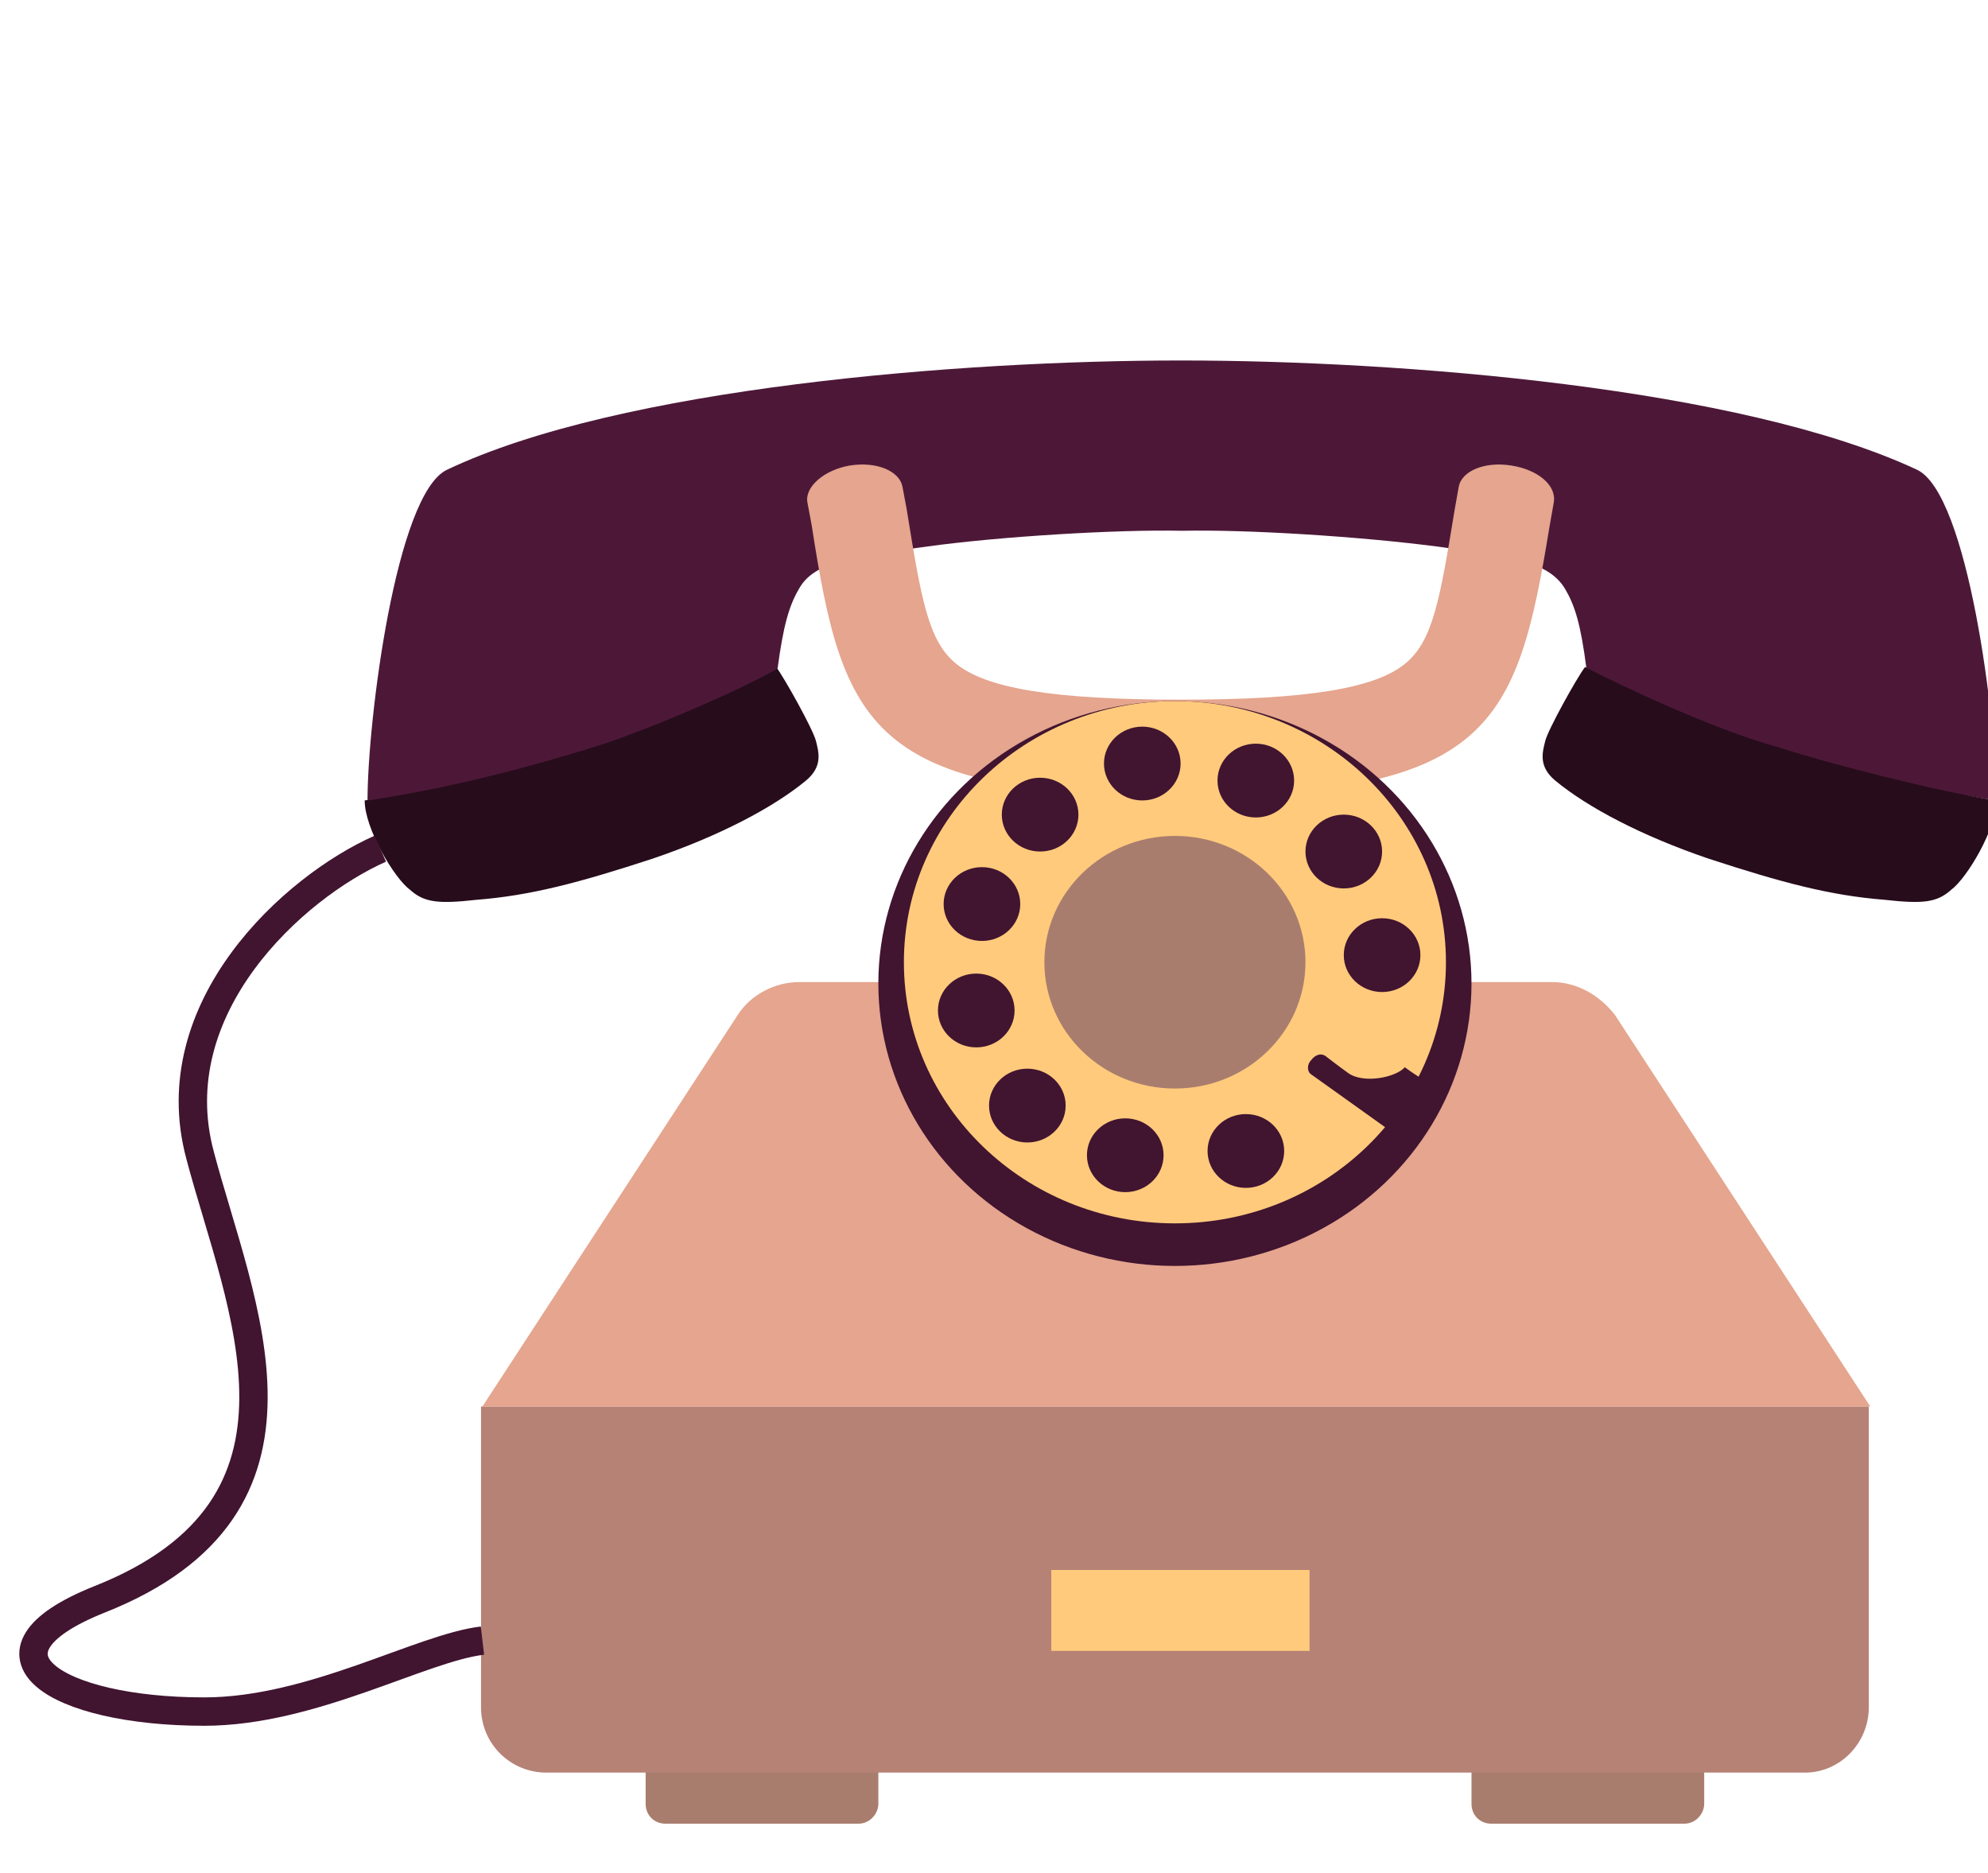 <?xml version="1.0" encoding="utf-8"?>
<!-- Generator: Adobe Illustrator 22.1.0, SVG Export Plug-In . SVG Version: 6.00 Build 0)  -->
<svg version="1.1" id="Layer_1" xmlns="http://www.w3.org/2000/svg" xmlns:xlink="http://www.w3.org/1999/xlink" x="0px" y="0px"
	 viewBox="0 0 140.1 132" style="enable-background:new 0 0 140.1 132;" xml:space="preserve">
<style type="text/css">
	.st0{fill:#A97D6E;}
	.st1{fill:#B68276;}
	.st2{fill:#E5A58E;}
	.st3{fill:#270C1C;}
	.st4{fill:#4D1838;}
	.st5{fill:#411430;}
	.st6{fill:#FFCA7C;}
	.st7{fill:none;stroke:#411430;stroke-width:2;stroke-miterlimit:10;}
</style>
<path class="st0" d="M60.5,128.5H46.9c-0.8,0-1.4-0.6-1.4-1.4v-3h16.4v3C61.9,127.8,61.3,128.5,60.5,128.5z"/>
<path class="st0" d="M118.7,128.5h-13.6c-0.8,0-1.4-0.6-1.4-1.4v-3h16.4v3C120.1,127.8,119.5,128.5,118.7,128.5z"/>
<path class="st1" d="M127.2,124.9H38.5c-2.5,0-4.6-2-4.6-4.6V99.1h97.8v21.2C131.7,122.8,129.7,124.9,127.2,124.9z"/>
<path class="st2" d="M109.4,69.2H56.3c-1.7,0-3.4,0.9-4.3,2.3l-18,27.6h97.8l-18-27.6C112.7,70.1,111.1,69.2,109.4,69.2z"/>
<path class="st3" d="M25.7,56.4c0,2,2.1,5.5,3.2,6.3c1,0.9,2,1,4.7,0.7c3.8-0.3,7.2-1.2,12.4-2.9c4.7-1.6,8.5-3.6,10.8-5.5
	c1.2-1,0.9-2,0.7-2.8c-0.2-0.8-2.2-4.4-2.8-5.2c-2.7,1.4-9.3,4.5-13.8,5.7C38,53.7,29.8,55.8,25.7,56.4z"/>
<path class="st4" d="M83.2,25.4c15.5,0,39.5,1.9,51.9,7.7c3.6,1.7,5.6,17.7,5.6,23.3c-4.1-0.6-9.8-1.8-16.7-4
	c-4.1-1.3-9.9-3.9-12.2-5.3c-0.4-3.1-0.8-4.4-1.5-5.6c-1.2-2-4-2.3-9.1-3c-5.4-0.7-13.3-1.2-17.9-1.1c-4.6-0.1-12.8,0.4-17.9,1.1
	c-5.1,0.7-8,1-9.1,3c-0.7,1.2-1.1,2.6-1.5,5.6c-2.4,1.4-8.1,3.9-12.2,5.3c-6.9,2.2-12.6,3.4-16.7,4c0-5.6,2-21.6,5.6-23.3
	C43.7,27.3,67.7,25.4,83.2,25.4z"/>
<path class="st3" d="M140.7,56.4c0,2-2.1,5.5-3.2,6.3c-1,0.9-2,1-4.7,0.7c-3.8-0.3-7.2-1.2-12.4-2.9c-4.7-1.6-8.5-3.6-10.8-5.5
	c-1.2-1-0.9-2-0.7-2.8c0.2-0.8,2.2-4.4,2.8-5.2c2.7,1.4,9.3,4.5,13.8,5.7C128.5,53.7,136.6,55.8,140.7,56.4z"/>
<path class="st2" d="M83.2,56.1c-21.9,0-23.8-4.9-26-19.1l-0.3-1.6c-0.2-1.1,1.2-2.3,3-2.6c1.9-0.3,3.5,0.4,3.7,1.5l0.3,1.6
	c1,6.2,1.5,9.2,3.4,10.8c2.1,1.8,6.9,2.6,15.9,2.6c9,0,13.8-0.8,15.9-2.6c1.9-1.6,2.4-4.6,3.4-10.7l0.3-1.7c0.2-1.1,1.8-1.8,3.7-1.5
	c1.9,0.3,3.2,1.4,3,2.6l-0.3,1.7C106.9,51.2,105,56.1,83.2,56.1z"/>
<ellipse class="st5" cx="82.8" cy="69.3" rx="20.9" ry="19.9"/>
<ellipse class="st6" cx="82.8" cy="67.8" rx="19.1" ry="18.4"/>
<ellipse class="st0" cx="82.8" cy="67.8" rx="9.2" ry="8.9"/>
<g>
	<ellipse class="st5" cx="87.8" cy="81.1" rx="2.7" ry="2.6"/>
	<ellipse class="st5" cx="79.3" cy="81.4" rx="2.7" ry="2.6"/>
	<ellipse class="st5" cx="72.4" cy="77.9" rx="2.7" ry="2.6"/>
	<ellipse class="st5" cx="68.8" cy="71.2" rx="2.7" ry="2.6"/>
	<ellipse class="st5" cx="69.2" cy="63.7" rx="2.7" ry="2.6"/>
	<ellipse class="st5" cx="73.3" cy="57.4" rx="2.7" ry="2.6"/>
	<ellipse class="st5" cx="80.5" cy="53.8" rx="2.7" ry="2.6"/>
	<ellipse class="st5" cx="88.5" cy="55" rx="2.7" ry="2.6"/>
	<ellipse class="st5" cx="94.7" cy="60" rx="2.7" ry="2.6"/>
	<ellipse class="st5" cx="97.4" cy="67.3" rx="2.7" ry="2.6"/>
</g>
<path class="st5" d="M101.3,76.7l-2.6,3.5l-6.3-4.5c-0.3-0.2-0.3-0.7,0-1c0.3-0.4,0.7-0.5,1-0.3c0,0,0.9,0.7,1.6,1.2
	c1.1,0.8,3.4,0.3,4-0.4C99.8,75.8,101.3,76.7,101.3,76.7z"/>
<path class="st7" d="M26.8,59.8C20.7,62.5,11.3,71,14.1,81.4c2.8,10.6,9.6,24.7-7.1,31.3c-9.5,3.8-3.1,7.9,7.4,7.9
	c7.6,0,15.3-4.5,19.6-5"/>
<rect x="80.4" y="104.4" transform="matrix(6.123234e-17 -1 1 6.123234e-17 -30.312 196.723)" class="st6" width="5.7" height="18.2"/>
</svg>
